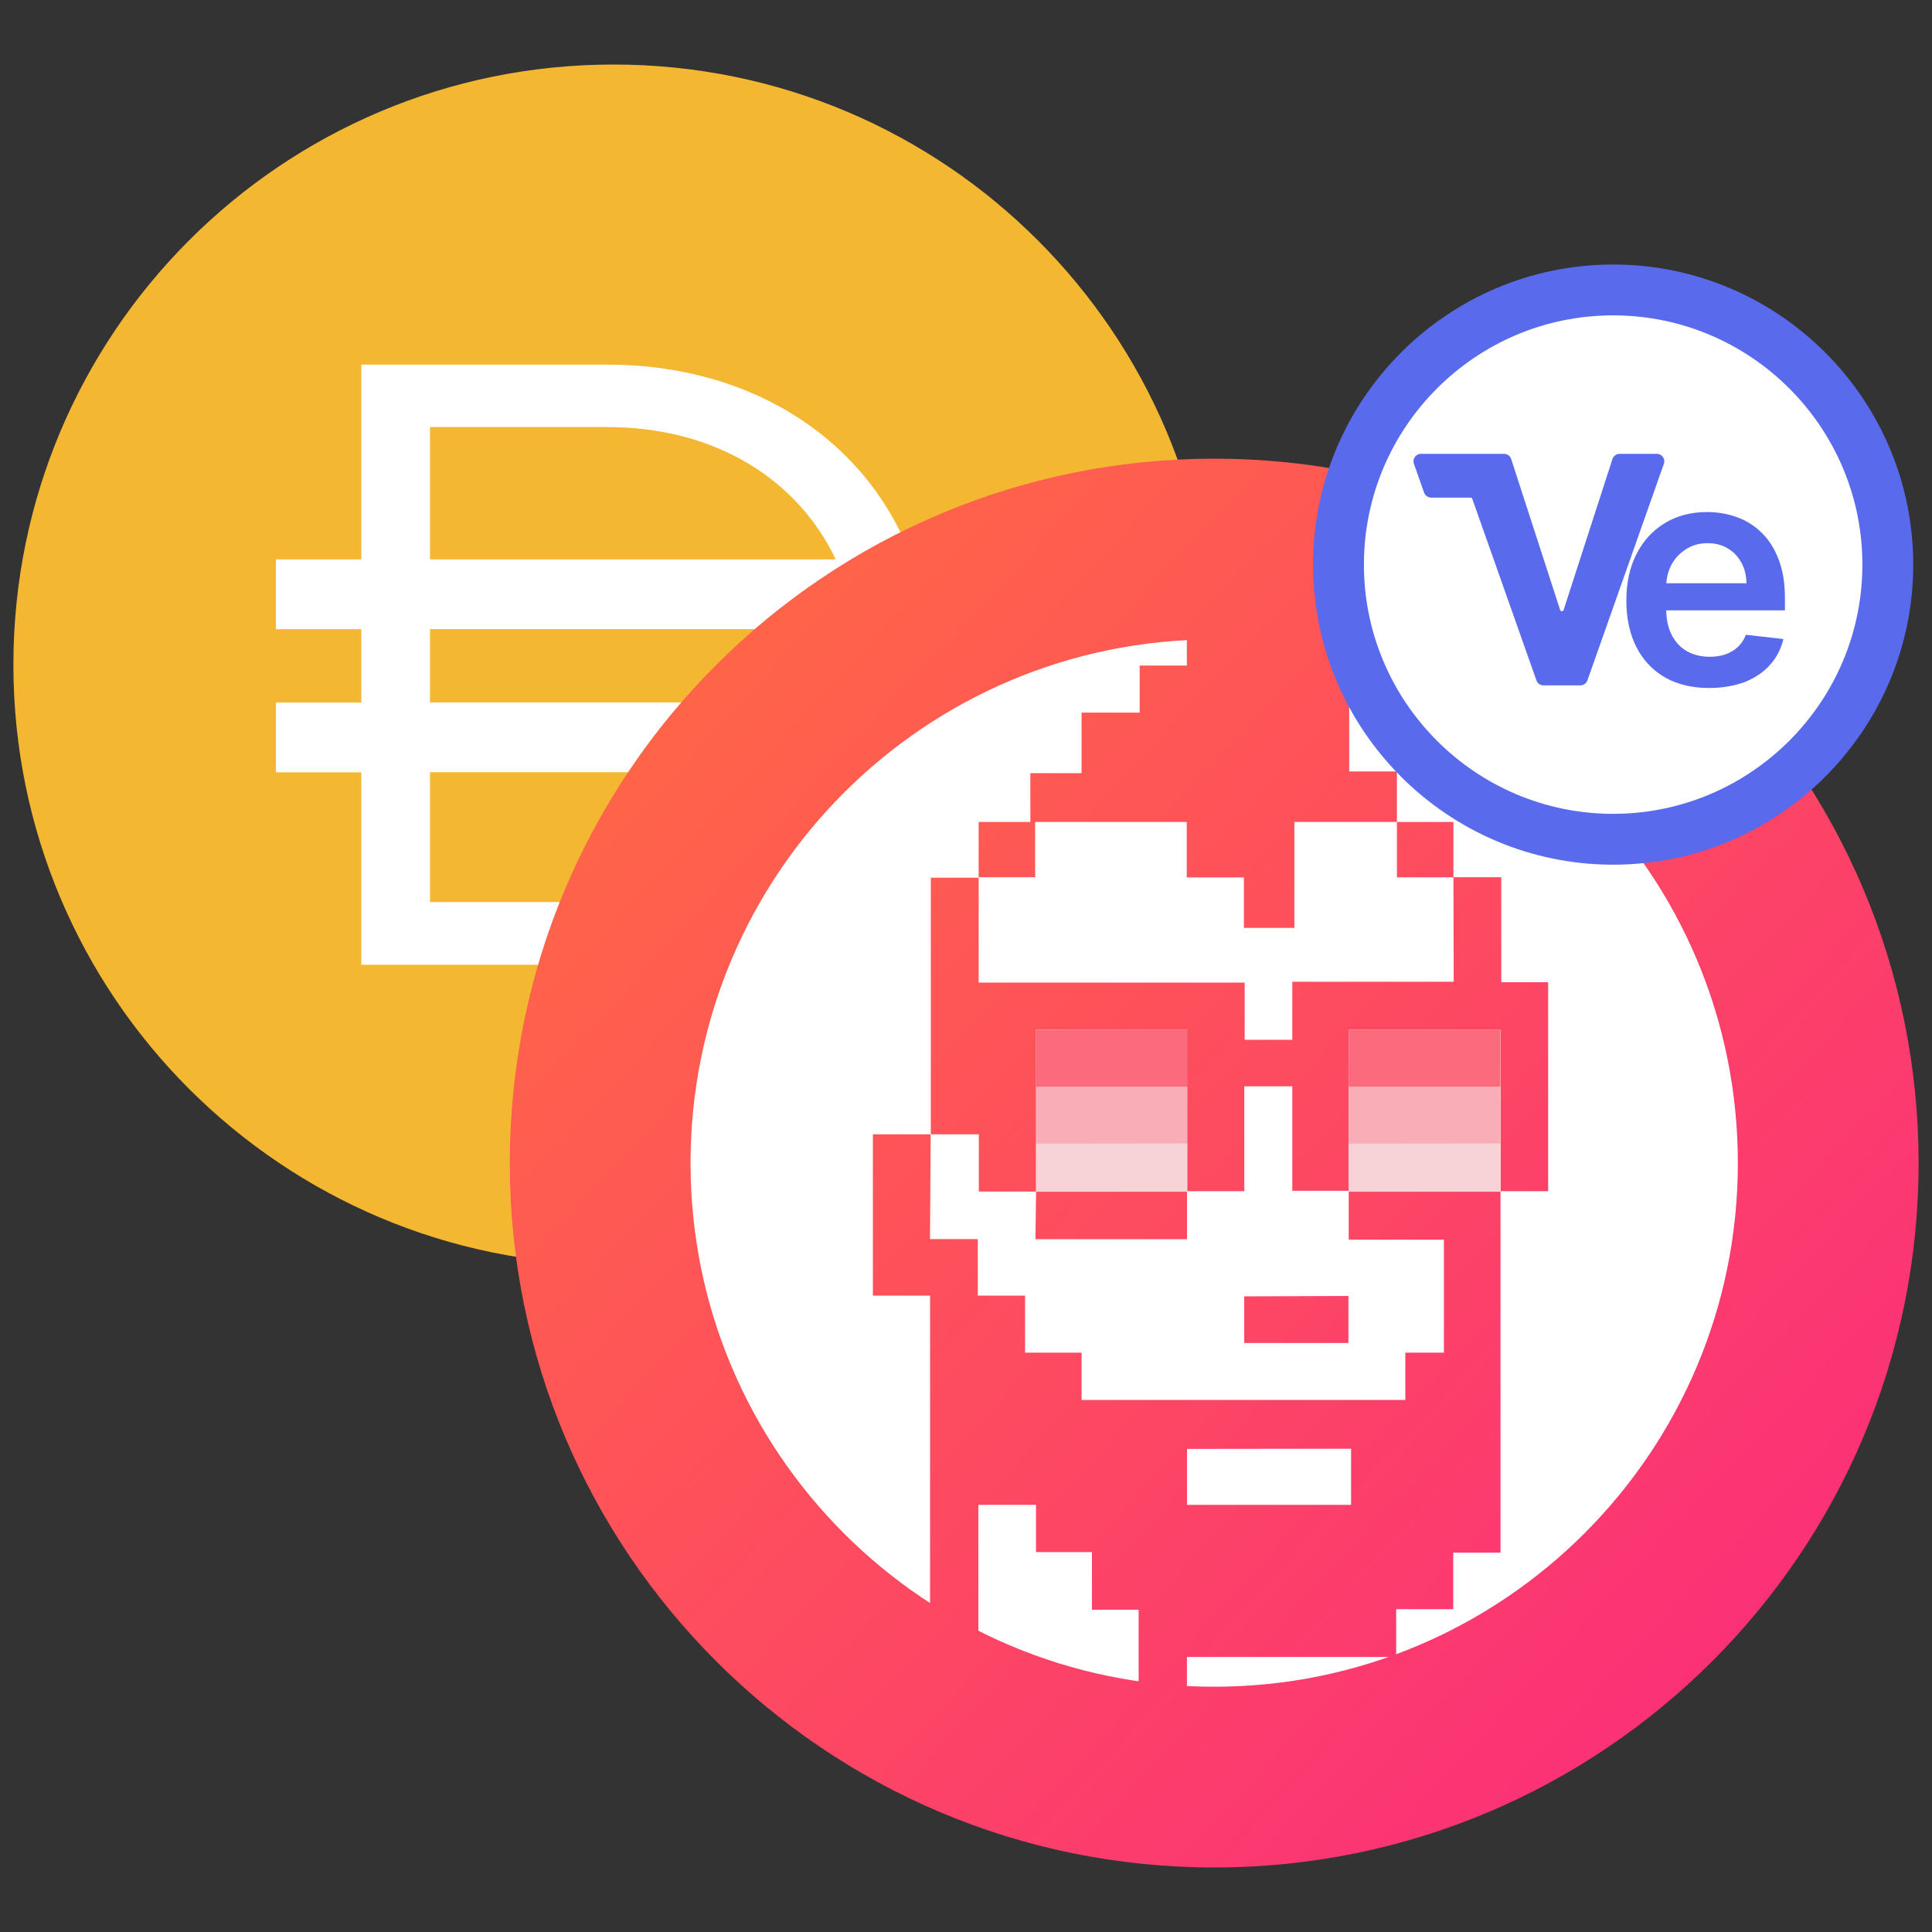 <svg version="1.1" id="Layer_1" xmlns="http://www.w3.org/2000/svg" xmlns:xlink="http://www.w3.org/1999/xlink" x="0px" y="0px"
	 viewBox="0 0 2048 2048" style="enable-background:new 0 0 2048 2048;" xml:space="preserve">
<rect x="0" y="0" width="2048" height="2048" fill="#333333" stroke="none"/>
<style type="text/css">
	.st0{fill:#F4B731;}
	.st1{fill-rule:evenodd;clip-rule:evenodd;fill:#FFFFFF;}
	.st2{clip-path:url(#SVGID_00000114061228996248338660000002795034895722574492_);}
	.st3{clip-path:url(#SVGID_00000080196724856376042850000008080852428000009900_);fill:#FFFFFF;}
	.st4{clip-path:url(#SVGID_00000036942704515145333450000013394674869989759400_);fill:#FFFFFF;}
	.st5{clip-path:url(#SVGID_00000142863723241416457840000015284532311941588109_);fill:#FFFFFF;}
	.st6{clip-path:url(#SVGID_00000145031733105860835450000011102814697701470098_);fill:#FFFFFF;}
	.st7{clip-path:url(#SVGID_00000124134256541606651200000004871824728248081026_);fill:#FFFFFF;}
	.st8{clip-path:url(#SVGID_00000153706528953853848520000001010174642923246499_);fill:#FFFFFF;}
	.st9{fill:url(#SVGID_00000133519058400865008090000009510821636422221197_);}
	.st10{clip-path:url(#SVGID_00000035518146553303398200000008312098577967888268_);}
	
		.st11{clip-path:url(#SVGID_00000048480758901848950440000001673837348107726772_);fill:url(#SVGID_00000049215379614864826810000008911958134748213405_);}
	
		.st12{clip-path:url(#SVGID_00000096027421157752785220000009036034932639738261_);fill:url(#SVGID_00000136406078112590809550000015158956325782438039_);}
	
		.st13{clip-path:url(#SVGID_00000183251332767407159900000008591729924550865068_);fill:url(#SVGID_00000163054335837692464230000011593250957003532193_);}
	
		.st14{clip-path:url(#SVGID_00000091721776575338915080000009288899060075506086_);fill:url(#SVGID_00000031185441811902955130000015813195191325173907_);}
	
		.st15{clip-path:url(#SVGID_00000084530820151173113300000002732440972269707685_);fill:url(#SVGID_00000048498070991352260910000015047400659974814127_);}
	
		.st16{clip-path:url(#SVGID_00000046305004408556454100000009968143199205928850_);fill:url(#SVGID_00000147190047828876510480000003050679604004272268_);}
	.st17{fill:#FC6B7D;}
	.st18{fill:#F9ADB7;}
	.st19{fill:#F7D3D8;}
	.st20{fill:#FFFFFF;}
	.st21{fill:#596AEC;}
</style>
<g>
	<path class="st0" d="M650.3,1340.6c351.3,0,636.1-284.8,636.1-636.1c0-351.3-284.8-636.1-636.1-636.1
		c-351.3,0-636.1,284.8-636.1,636.1C14.1,1055.8,298.9,1340.6,650.3,1340.6z"/>
	<path class="st1" d="M383,386.5h260.5c158.4,0,278.5,84.1,323.2,206.5h81.1v74h-64c1.2,11.7,1.9,23.6,1.9,35.7v1.8
		c0,13.6-0.8,27-2.4,40.2h64.6v74h-82.7c-45.8,120.7-165,204-321.6,204H383v-204h-90.5v-74H383v-77.7h-90.5V593H383V386.5L383,386.5
		z M455.8,818.6v137.6h187.7c115.9,0,201.9-55.1,241.9-137.6H455.8L455.8,818.6z M907.7,744.6H455.8v-77.7h452
		c1.6,12.2,2.5,24.7,2.5,37.5v1.8C910.3,719.3,909.4,732.1,907.7,744.6L907.7,744.6z M643.5,452.7c116.3,0,202.6,56.6,242.4,140.3
		H455.8V452.7L643.5,452.7L643.5,452.7z"/>
	<g>
		<g>
			<defs>
				<circle id="SVGID_1_" cx="1287.2" cy="1232.9" r="556.8"/>
			</defs>
			<use xlink:href="#SVGID_1_"  style="overflow:visible;fill:#FFFFFF;"/>
			<clipPath id="SVGID_00000178199318512740866830000000238535524365554313_">
				<use xlink:href="#SVGID_1_"  style="overflow:visible;"/>
			</clipPath>
			<g style="clip-path:url(#SVGID_00000178199318512740866830000000238535524365554313_);">
				<g>
					<g>
						<g>
							<defs>
								<polygon id="SVGID_00000088093617092279597090000013198778135808339348_" points="1430.2,817.8 1430.2,655.6 1258.1,675.2 
									1258.1,705.5 1208.1,705.5 1208.1,755.4 1146.5,755.4 1146.5,819.6 1092.2,819.6 1092.2,871.3 1037.4,871.3 1037.4,929.9 
									1097.3,929.9 1097.3,871.3 1258,871.3 1258,930.1 1318.6,930.1 1318.6,983.6 1372.1,983.6 1372.1,871.3 1480.8,871.3 
									1480.8,817.8 								"/>
							</defs>
							<use xlink:href="#SVGID_00000088093617092279597090000013198778135808339348_"  style="overflow:visible;fill:#FFFFFF;"/>
							<clipPath id="SVGID_00000086674677007693865310000008948553902842030757_">
								<use xlink:href="#SVGID_00000088093617092279597090000013198778135808339348_"  style="overflow:visible;"/>
							</clipPath>
							
								<circle style="clip-path:url(#SVGID_00000086674677007693865310000008948553902842030757_);fill:#FFFFFF;" cx="1287.2" cy="1232.9" r="746.7"/>
						</g>
					</g>
				</g>
				<g>
					<g>
						<g>
							<defs>
								<rect id="SVGID_00000104693013053936579350000015409887479571856784_" x="1480.8" y="871.3" width="59.9" height="58.7"/>
							</defs>
							<use xlink:href="#SVGID_00000104693013053936579350000015409887479571856784_"  style="overflow:visible;fill:#FFFFFF;"/>
							<clipPath id="SVGID_00000087389310112752744530000011978344775555889818_">
								<use xlink:href="#SVGID_00000104693013053936579350000015409887479571856784_"  style="overflow:visible;"/>
							</clipPath>
							
								<circle style="clip-path:url(#SVGID_00000087389310112752744530000011978344775555889818_);fill:#FFFFFF;" cx="1287.2" cy="1232.9" r="746.7"/>
						</g>
					</g>
				</g>
				<g>
					<g>
						<g>
							<defs>
								<polygon id="SVGID_00000041976232227310338760000013912131658479636619_" points="1591.4,1041.2 1591.4,929.9 1540.7,929.9 
									1541,1040.7 1369.9,1040.7 1369.9,1102.2 1319.4,1102.2 1319.4,1041.6 1037.4,1041.6 1037.4,930.4 986.7,930.4 
									986.7,1202.4 1037.6,1202.4 1037.6,1263.1 1098.3,1263.1 1098.3,1091.6 1258.3,1091.6 1258.3,1262.7 1319,1262.7 
									1319,1151.5 1369.9,1151.5 1369.9,1262.3 1429.7,1262.3 1429.7,1091.6 1590.7,1091.6 1590.7,1262.7 1641.1,1262.7 
									1641.1,1041.2 								"/>
							</defs>
							<use xlink:href="#SVGID_00000041976232227310338760000013912131658479636619_"  style="overflow:visible;fill:#FFFFFF;"/>
							<clipPath id="SVGID_00000021819458678421265820000007756893147318441661_">
								<use xlink:href="#SVGID_00000041976232227310338760000013912131658479636619_"  style="overflow:visible;"/>
							</clipPath>
							
								<circle style="clip-path:url(#SVGID_00000021819458678421265820000007756893147318441661_);fill:#FFFFFF;" cx="1287.2" cy="1232.9" r="746.7"/>
						</g>
					</g>
				</g>
				<g>
					<g>
						<g>
							<defs>
								<polygon id="SVGID_00000118394339002062695590000001942208122065627581_" points="1258.3,1313.6 1258.3,1263.1 
									1098.3,1263.1 1097.6,1313.6 								"/>
							</defs>
							<use xlink:href="#SVGID_00000118394339002062695590000001942208122065627581_"  style="overflow:visible;fill:#FFFFFF;"/>
							<clipPath id="SVGID_00000119827873947753052160000014669681708217754499_">
								<use xlink:href="#SVGID_00000118394339002062695590000001942208122065627581_"  style="overflow:visible;"/>
							</clipPath>
							
								<circle style="clip-path:url(#SVGID_00000119827873947753052160000014669681708217754499_);fill:#FFFFFF;" cx="1287.2" cy="1232.9" r="746.7"/>
						</g>
					</g>
				</g>
				<g>
					<g>
						<g>
							<defs>
								<path id="SVGID_00000044877804971323519440000001799999491642950334_" d="M925.4,1373.4h60.5v373.3h51.2v-151.5h61.1v50.1
									h59.3v61.1h49.5v81.2h51.2v-31.1h221.8v-50.7h60.5v-59.9h50.1v-383.2h-160.9v51.4h100.9v119.8h-40.9v50.1h-343.2v-50.1
									h-59.9v-60.5h-50.1v-59.9h-50.7l0.8-111.1h-61.3V1373.4L925.4,1373.4z M1258.3,1535.9c-1.7,0,173.9-0.2,173.9-0.2v59.5
									h-173.9V1535.9z"/>
							</defs>
							<use xlink:href="#SVGID_00000044877804971323519440000001799999491642950334_"  style="overflow:visible;fill:#FFFFFF;"/>
							<clipPath id="SVGID_00000165210033427489522780000005722493027920968359_">
								<use xlink:href="#SVGID_00000044877804971323519440000001799999491642950334_"  style="overflow:visible;"/>
							</clipPath>
							
								<circle style="clip-path:url(#SVGID_00000165210033427489522780000005722493027920968359_);fill:#FFFFFF;" cx="1287.2" cy="1232.9" r="746.7"/>
						</g>
					</g>
				</g>
				<g>
					<g>
						<g>
							<defs>
								<polygon id="SVGID_00000004507147428198316940000009080332280432801976_" points="1318.9,1423.6 1429.4,1423.6 
									1429.4,1373.8 1318.9,1374.2 								"/>
							</defs>
							<use xlink:href="#SVGID_00000004507147428198316940000009080332280432801976_"  style="overflow:visible;fill:#FFFFFF;"/>
							<clipPath id="SVGID_00000050626120261704758600000015814138833122500540_">
								<use xlink:href="#SVGID_00000004507147428198316940000009080332280432801976_"  style="overflow:visible;"/>
							</clipPath>
							
								<circle style="clip-path:url(#SVGID_00000050626120261704758600000015814138833122500540_);fill:#FFFFFF;" cx="1287.2" cy="1232.9" r="746.7"/>
						</g>
					</g>
				</g>
			</g>
		</g>
	</g>
	<g>
		<g id="Layer_2_00000007393271576146807810000016655146222289145736_">
			
				<linearGradient id="SVGID_00000127765139792506820120000003906281863698881978_" gradientUnits="userSpaceOnUse" x1="741.591" y1="726.644" x2="1838.202" y2="1744.281">
				<stop  offset="0" style="stop-color:#FF6449"/>
				<stop  offset="1" style="stop-color:#FB3177"/>
			</linearGradient>
			<path style="fill:url(#SVGID_00000127765139792506820120000003906281863698881978_);" d="M1287.1,486.2
				c-412.4,0-746.7,334.3-746.7,746.7s334.3,746.7,746.7,746.7s746.7-334.3,746.7-746.7S1699.5,486.2,1287.1,486.2z M1287.1,1788
				c-306.6,0-555.1-248.5-555.1-555.1s248.5-555.1,555.1-555.1s555.1,248.5,555.1,555.1C1842.2,1539.4,1593.7,1788,1287.1,1788z"/>
		</g>
		<g id="Layer_3">
			<g>
				<g>
					<g>
						<defs>
							<circle id="SVGID_00000096054305636224756160000001779885117658314663_" cx="1287.2" cy="1232.9" r="556.8"/>
						</defs>
						<clipPath id="SVGID_00000131352564458487450340000004158102229378356368_">
							<use xlink:href="#SVGID_00000096054305636224756160000001779885117658314663_"  style="overflow:visible;"/>
						</clipPath>
						<g style="clip-path:url(#SVGID_00000131352564458487450340000004158102229378356368_);">
							<g>
								<g>
									<g>
										<defs>
											<polygon id="SVGID_00000105401655027426166200000017878759124219327893_" points="1430.2,817.8 1430.2,655.6 
												1258.1,675.2 1258.1,705.5 1208.1,705.5 1208.1,755.4 1146.5,755.4 1146.5,819.6 1092.2,819.6 1092.2,871.3 
												1037.4,871.3 1037.4,929.9 1097.3,929.9 1097.3,871.3 1258,871.3 1258,930.1 1318.6,930.1 1318.6,983.6 1372.1,983.6 
												1372.1,871.3 1480.8,871.3 1480.8,817.8 											"/>
										</defs>
										<clipPath id="SVGID_00000003791983107320745860000012267057994228709537_">
											<use xlink:href="#SVGID_00000105401655027426166200000017878759124219327893_"  style="overflow:visible;"/>
										</clipPath>
										
											<linearGradient id="SVGID_00000175292634684621336090000016503035743014657938_" gradientUnits="userSpaceOnUse" x1="741.679" y1="726.635" x2="1838.29" y2="1744.272">
											<stop  offset="0" style="stop-color:#FF6449"/>
											<stop  offset="1" style="stop-color:#FB3177"/>
										</linearGradient>
										
											<circle style="clip-path:url(#SVGID_00000003791983107320745860000012267057994228709537_);fill:url(#SVGID_00000175292634684621336090000016503035743014657938_);" cx="1287.2" cy="1232.9" r="746.7"/>
									</g>
								</g>
							</g>
							<g>
								<g>
									<g>
										<defs>
											
												<rect id="SVGID_00000050625745789135694600000008090069304882322319_" x="1480.8" y="871.3" width="59.9" height="58.7"/>
										</defs>
										<clipPath id="SVGID_00000127764970866176420120000000964806769034754191_">
											<use xlink:href="#SVGID_00000050625745789135694600000008090069304882322319_"  style="overflow:visible;"/>
										</clipPath>
										
											<linearGradient id="SVGID_00000143614643492274052840000013387252793282415002_" gradientUnits="userSpaceOnUse" x1="741.679" y1="726.635" x2="1838.29" y2="1744.272">
											<stop  offset="0" style="stop-color:#FF6449"/>
											<stop  offset="1" style="stop-color:#FB3177"/>
										</linearGradient>
										
											<circle style="clip-path:url(#SVGID_00000127764970866176420120000000964806769034754191_);fill:url(#SVGID_00000143614643492274052840000013387252793282415002_);" cx="1287.2" cy="1232.9" r="746.7"/>
									</g>
								</g>
							</g>
							<g>
								<g>
									<g>
										<defs>
											<polygon id="SVGID_00000161626471062535215760000010223318584412708999_" points="1591.4,1041.2 1591.4,929.9 
												1540.7,929.9 1541,1040.7 1369.9,1040.7 1369.9,1102.2 1319.4,1102.2 1319.4,1041.6 1037.4,1041.6 1037.4,930.4 
												986.7,930.4 986.7,1202.4 1037.6,1202.4 1037.6,1263.1 1098.3,1263.1 1098.3,1091.6 1258.3,1091.6 1258.3,1262.7 
												1319,1262.7 1319,1151.5 1369.9,1151.5 1369.9,1262.3 1429.7,1262.3 1429.7,1091.6 1590.7,1091.6 1590.7,1262.7 
												1641.1,1262.7 1641.1,1041.2 											"/>
										</defs>
										<clipPath id="SVGID_00000114779916548361512950000004403010137530088339_">
											<use xlink:href="#SVGID_00000161626471062535215760000010223318584412708999_"  style="overflow:visible;"/>
										</clipPath>
										
											<linearGradient id="SVGID_00000116220920835181677240000006175401064294117802_" gradientUnits="userSpaceOnUse" x1="741.679" y1="726.635" x2="1838.29" y2="1744.272">
											<stop  offset="0" style="stop-color:#FF6449"/>
											<stop  offset="1" style="stop-color:#FB3177"/>
										</linearGradient>
										
											<circle style="clip-path:url(#SVGID_00000114779916548361512950000004403010137530088339_);fill:url(#SVGID_00000116220920835181677240000006175401064294117802_);" cx="1287.2" cy="1232.9" r="746.7"/>
									</g>
								</g>
							</g>
							<g>
								<g>
									<g>
										<defs>
											<polygon id="SVGID_00000103264190269540210040000007785600853409979274_" points="1258.3,1313.6 1258.3,1263.1 
												1098.3,1263.1 1097.6,1313.6 											"/>
										</defs>
										<clipPath id="SVGID_00000005947976802117085000000009888681380702135429_">
											<use xlink:href="#SVGID_00000103264190269540210040000007785600853409979274_"  style="overflow:visible;"/>
										</clipPath>
										
											<linearGradient id="SVGID_00000075124419940377666170000007284536587224647585_" gradientUnits="userSpaceOnUse" x1="741.679" y1="726.635" x2="1838.29" y2="1744.272">
											<stop  offset="0" style="stop-color:#FF6449"/>
											<stop  offset="1" style="stop-color:#FB3177"/>
										</linearGradient>
										
											<circle style="clip-path:url(#SVGID_00000005947976802117085000000009888681380702135429_);fill:url(#SVGID_00000075124419940377666170000007284536587224647585_);" cx="1287.2" cy="1232.9" r="746.7"/>
									</g>
								</g>
							</g>
							<g>
								<g>
									<g>
										<defs>
											<path id="SVGID_00000038380261889978502900000015442216276081642920_" d="M925.4,1373.4h60.5v373.3h51.2v-151.5h61.1
												v50.1h59.3v61.1h49.5v81.2h51.2v-31.1h221.8v-50.7h60.5v-59.9h50.1v-383.2h-160.9v51.4h100.9v119.8h-40.9v50.1h-343.2
												v-50.1h-59.9v-60.5h-50.1v-59.9h-50.7l0.8-111.1h-61.3V1373.4L925.4,1373.4z M1258.3,1535.9c-1.7,0,173.9-0.2,173.9-0.2
												v59.5h-173.9V1535.9z"/>
										</defs>
										<clipPath id="SVGID_00000181768621162429605550000009547728576894008745_">
											<use xlink:href="#SVGID_00000038380261889978502900000015442216276081642920_"  style="overflow:visible;"/>
										</clipPath>
										
											<linearGradient id="SVGID_00000016059043138919129310000001348652307214137991_" gradientUnits="userSpaceOnUse" x1="741.679" y1="726.635" x2="1838.29" y2="1744.272">
											<stop  offset="0" style="stop-color:#FF6449"/>
											<stop  offset="1" style="stop-color:#FB3177"/>
										</linearGradient>
										
											<circle style="clip-path:url(#SVGID_00000181768621162429605550000009547728576894008745_);fill:url(#SVGID_00000016059043138919129310000001348652307214137991_);" cx="1287.2" cy="1232.9" r="746.7"/>
									</g>
								</g>
							</g>
							<g>
								<g>
									<g>
										<defs>
											<polygon id="SVGID_00000008851161230591350920000009343355880173759107_" points="1318.9,1423.6 1429.4,1423.6 
												1429.4,1373.8 1318.9,1374.2 											"/>
										</defs>
										<clipPath id="SVGID_00000014624588627485682520000014064918837650087303_">
											<use xlink:href="#SVGID_00000008851161230591350920000009343355880173759107_"  style="overflow:visible;"/>
										</clipPath>
										
											<linearGradient id="SVGID_00000114040352518239166130000005103830425140546230_" gradientUnits="userSpaceOnUse" x1="741.679" y1="726.635" x2="1838.29" y2="1744.272">
											<stop  offset="0" style="stop-color:#FF6449"/>
											<stop  offset="1" style="stop-color:#FB3177"/>
										</linearGradient>
										
											<circle style="clip-path:url(#SVGID_00000014624588627485682520000014064918837650087303_);fill:url(#SVGID_00000114040352518239166130000005103830425140546230_);" cx="1287.2" cy="1232.9" r="746.7"/>
									</g>
								</g>
							</g>
						</g>
					</g>
				</g>
			</g>
			<polygon class="st17" points="1098.3,1091.6 1098.3,1152.3 1258.7,1152.3 1258.7,1091.5 			"/>
			<polygon class="st18" points="1098.3,1152.5 1098.3,1213.2 1258.7,1213.2 1258.7,1152.3 			"/>
			<polygon class="st19" points="1098.3,1212.3 1098.3,1263.3 1258.7,1263.3 1258.7,1212.1 			"/>
			<polygon class="st17" points="1429.7,1091.6 1429.7,1152.3 1590.5,1152.3 1590.5,1091.5 			"/>
			<polygon class="st18" points="1429.7,1152.5 1429.7,1213.2 1590.5,1213.2 1590.5,1152.3 			"/>
			<polygon class="st19" points="1429.7,1212.3 1429.7,1263.3 1590.5,1263.3 1590.5,1212.1 			"/>
		</g>
	</g>
	<g>
		<g>
			<circle class="st20" cx="1710" cy="598.5" r="291.1"/>
			<path class="st21" d="M1710,916.6c-175.4,0-318.1-142.7-318.1-318.1s142.7-318.1,318.1-318.1s318.1,142.7,318.1,318.1
				S1885.4,916.6,1710,916.6z M1710,334.3c-145.7,0-264.2,118.5-264.2,264.2s118.5,264.2,264.2,264.2s264.2-118.5,264.2-264.2
				S1855.7,334.3,1710,334.3z"/>
		</g>
		<path class="st21" d="M1716.8,481.1c-3.4,0-6.4,2.2-7.5,5.4l-51.8,160.1c-0.6,1.8-3.1,1.8-3.7,0l-51.9-160.1
			c-1-3.2-4.1-5.4-7.5-5.4h-88.2c-5.4,0-9.2,5.4-7.4,10.5l10.8,30.6c1.1,3.1,4.1,5.3,7.4,5.3h41.8c0.8,0,1.6,0.5,1.9,1.3l68,192.5
			c1.1,3.1,4.1,5.2,7.4,5.2h39.2c3.3,0,6.3-2.1,7.4-5.2l81.1-229.7c1.8-5.1-2-10.5-7.4-10.5H1716.8z"/>
		<path class="st21" d="M1811.7,729.3c-18.1,0-33.8-3.8-46.9-11.3c-13.1-7.6-23.2-18.4-30.2-32.2c-7.1-14-10.6-30.4-10.6-49.3
			c0-18.6,3.5-34.9,10.6-48.9c7.1-14.1,17.1-25.1,29.9-32.9c12.8-7.9,27.8-11.9,45.1-11.9c11.1,0,21.6,1.8,31.5,5.4
			c10,3.5,18.7,9,26.3,16.5c7.7,7.5,13.7,16.9,18.1,28.5c4.4,11.5,6.6,25.1,6.6,40.9V647h-148.1v-28.7h107.3
			c-0.1-8.2-1.8-15.4-5.3-21.8c-3.5-6.4-8.3-11.5-14.5-15.2c-6.1-3.7-13.3-5.5-21.4-5.5c-8.7,0-16.3,2.1-22.9,6.4
			c-6.6,4.2-11.7,9.6-15.4,16.5c-3.6,6.7-5.4,14.2-5.5,22.2V646c0,10.5,1.9,19.5,5.8,27.1c3.8,7.5,9.2,13.2,16.1,17.2
			c6.9,3.9,15,5.9,24.2,5.9c6.2,0,11.8-0.9,16.8-2.6c5-1.8,9.4-4.4,13.1-7.9c3.7-3.5,6.5-7.7,8.4-12.8l39.8,4.5
			c-2.5,10.5-7.3,19.7-14.3,27.5c-7,7.8-15.9,13.8-26.8,18.1C1838.2,727.1,1825.7,729.3,1811.7,729.3z"/>
	</g>
</g>
</svg>
